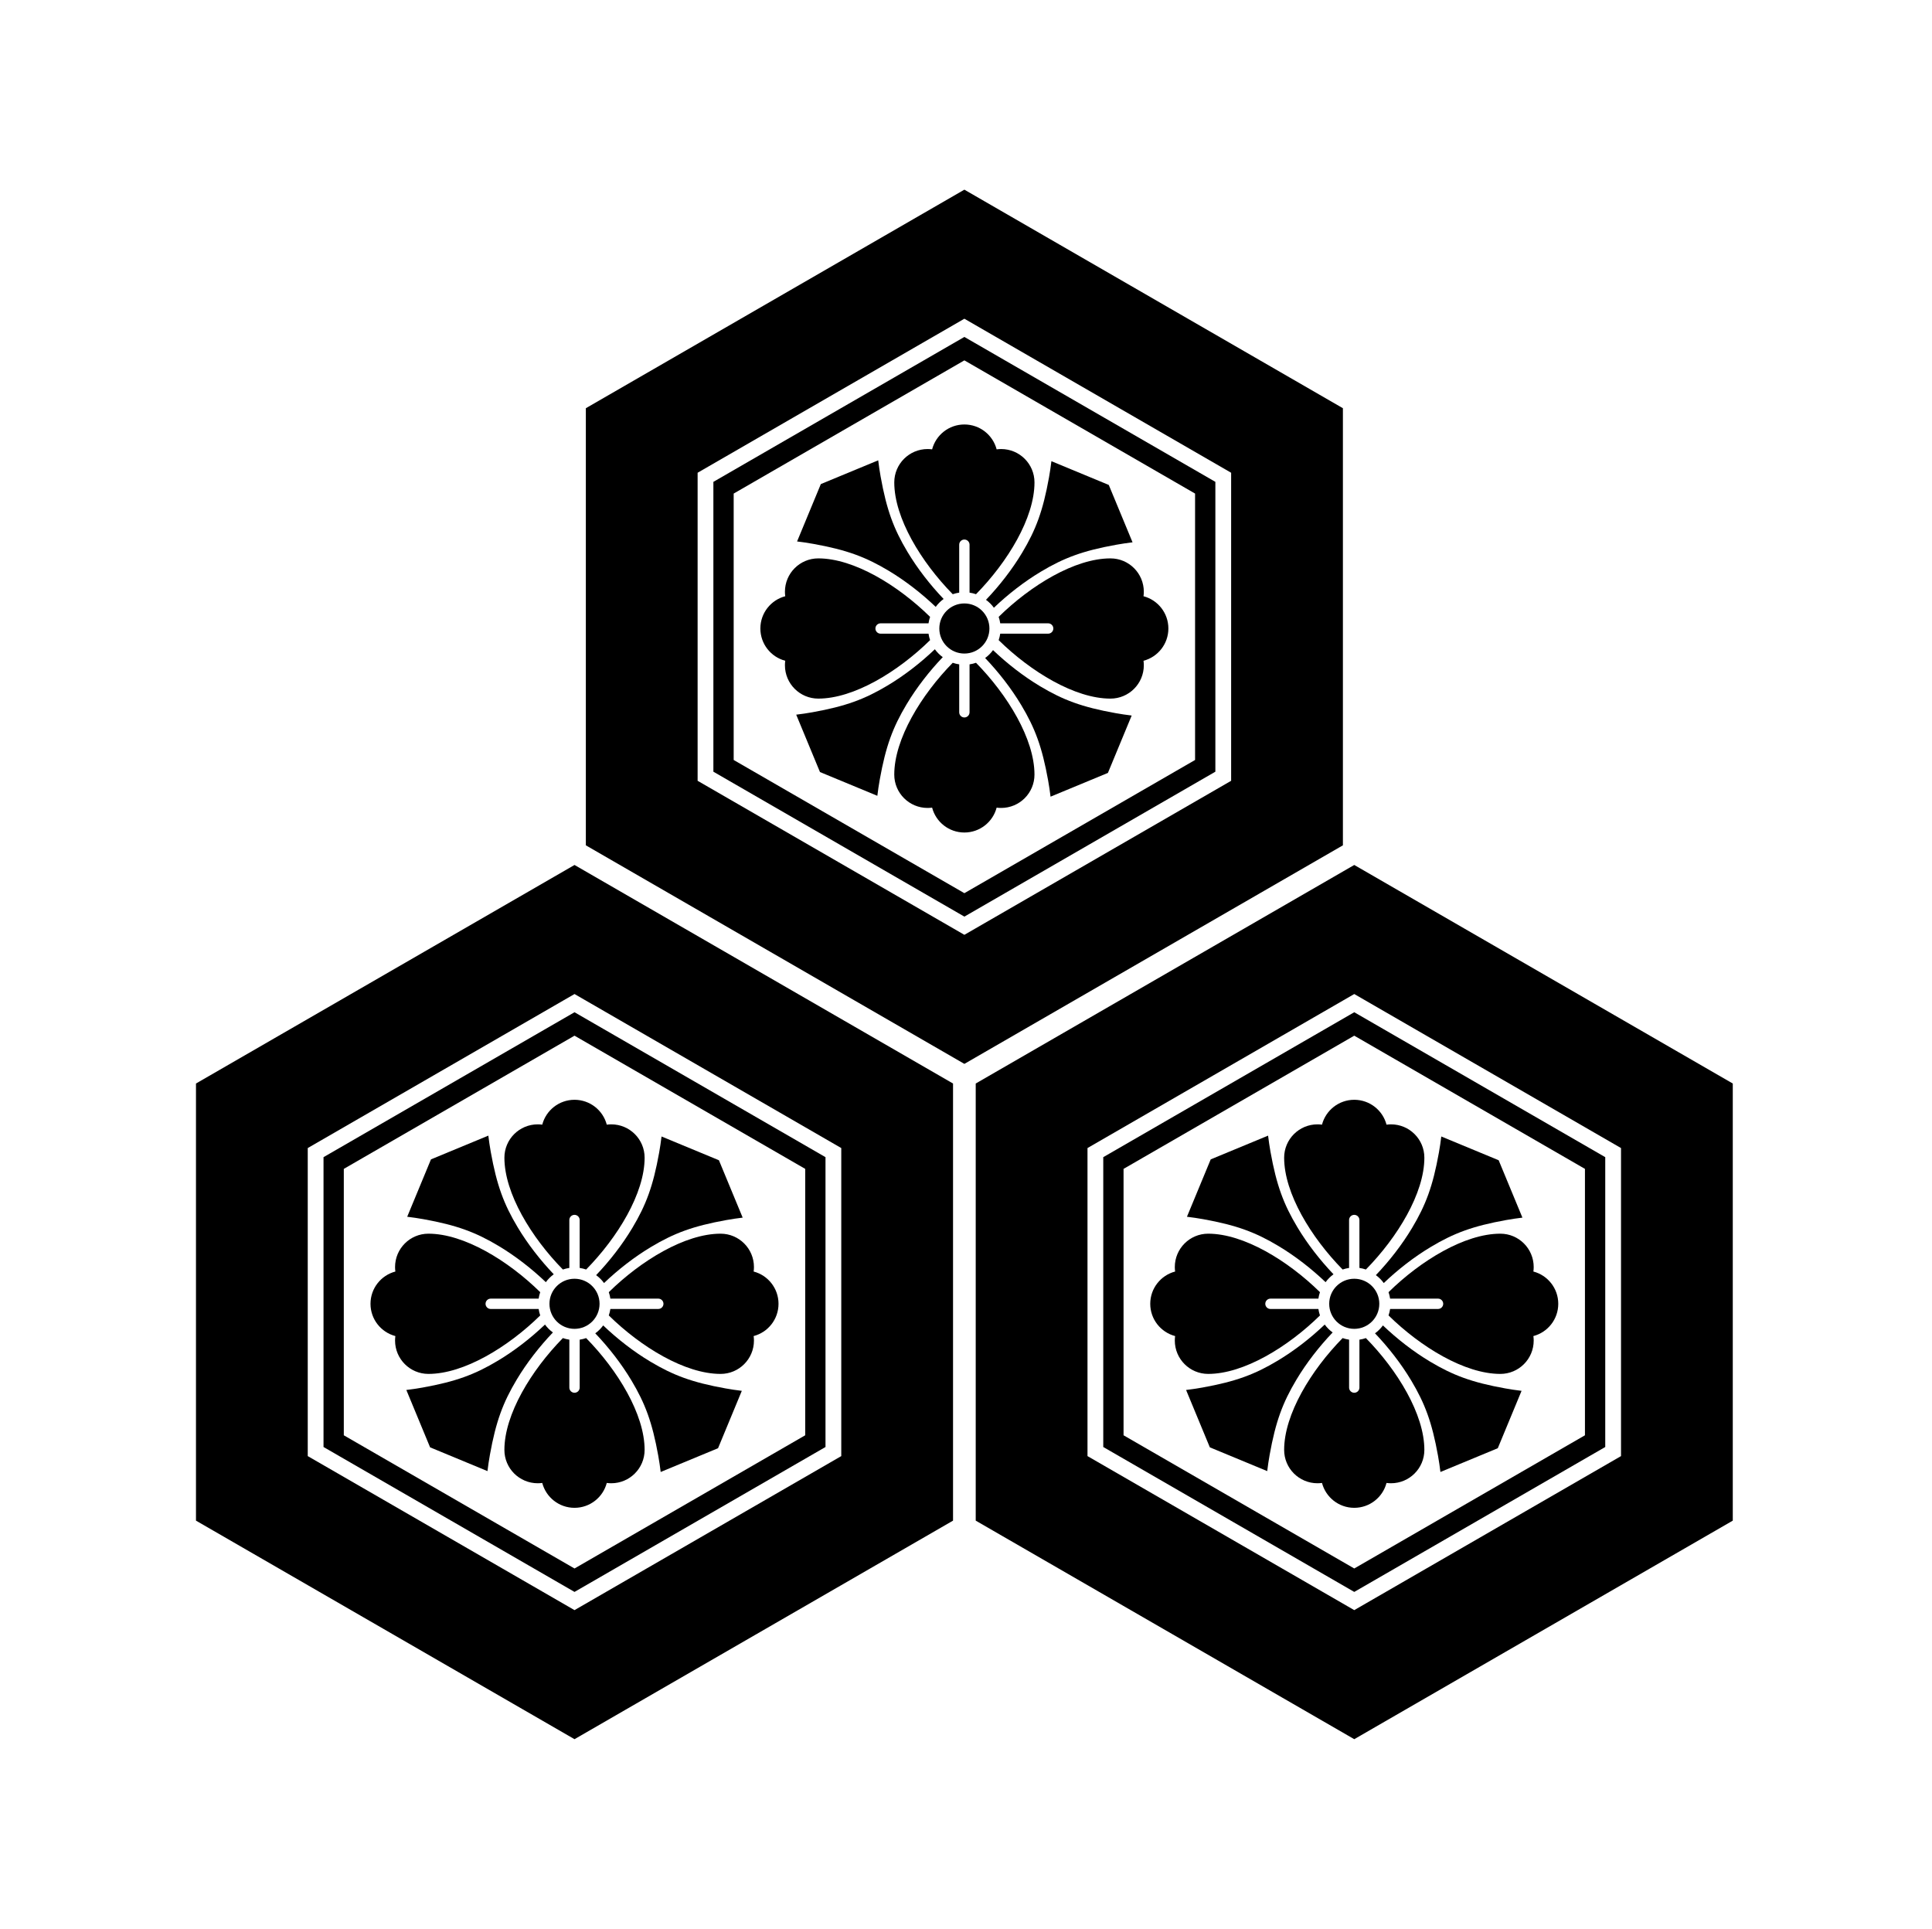 <?xml version="1.0" encoding="UTF-8" standalone="no"?>
<!-- Created with Inkscape (http://www.inkscape.org/) -->

<svg
   version="1.1"
   id="svg106444"
   width="795.035"
   height="793.701"
   viewBox="0 0 795.035 793.701"
   sodipodi:docname="Mitsumori Kikkouni Ken Hanakaku.svg"
   inkscape:version="1.2 (dc2aeda, 2022-05-15)"
   xmlns:inkscape="http://www.inkscape.org/namespaces/inkscape"
   xmlns:sodipodi="http://sodipodi.sourceforge.net/DTD/sodipodi-0.dtd"
   xmlns="http://www.w3.org/2000/svg"
   xmlns:svg="http://www.w3.org/2000/svg">
  <defs
     id="defs106448">
    <clipPath
       clipPathUnits="userSpaceOnUse"
       id="clipPath107343">
      <path
         d="M -531.192,581.588 H 65.084 V -13.688 H -531.192 Z"
         id="path107345"
         style="stroke-width:1" />
    </clipPath>
    <clipPath
       clipPathUnits="userSpaceOnUse"
       id="clipPath107349">
      <path
         d="M -574.546,585.852 H 21.73 V -9.424 H -574.546 Z"
         id="path107351"
         style="stroke-width:1" />
    </clipPath>
    <clipPath
       clipPathUnits="userSpaceOnUse"
       id="clipPath107355">
      <path
         d="M -576.369,585.588 H 19.907 V -9.688 H -576.369 Z"
         id="path107357"
         style="stroke-width:1" />
    </clipPath>
    <clipPath
       clipPathUnits="userSpaceOnUse"
       id="clipPath107361">
      <path
         d="M -557.495,577.85 H 38.781 V -17.426 H -557.495 Z"
         id="path107363"
         style="stroke-width:1" />
    </clipPath>
    <clipPath
       clipPathUnits="userSpaceOnUse"
       id="clipPath107367">
      <path
         d="M -568.227,575.819 H 28.049 V -19.457 H -568.227 Z"
         id="path107369"
         style="stroke-width:1" />
    </clipPath>
    <clipPath
       clipPathUnits="userSpaceOnUse"
       id="clipPath107373">
      <path
         d="M -550.264,577.325 H 46.012 V -17.951 H -550.264 Z"
         id="path107375"
         style="stroke-width:1" />
    </clipPath>
    <clipPath
       clipPathUnits="userSpaceOnUse"
       id="clipPath107380">
      <path
         d="M -556.401,578.014 H 39.875 V -17.262 H -556.401 Z"
         id="path107382"
         style="stroke-width:1" />
    </clipPath>
    <clipPath
       clipPathUnits="userSpaceOnUse"
       id="clipPath107386">
      <path
         d="M -586.545,579.503 H 9.731 V -15.773 H -586.545 Z"
         id="path107388"
         style="stroke-width:1" />
    </clipPath>
    <clipPath
       clipPathUnits="userSpaceOnUse"
       id="clipPath107392">
      <path
         d="M -584.194,578.938 H 12.082 V -16.338 H -584.194 Z"
         id="path107394"
         style="stroke-width:1" />
    </clipPath>
    <clipPath
       clipPathUnits="userSpaceOnUse"
       id="clipPath107398">
      <path
         d="M -538.222,577.948 H 58.054 V -17.328 H -538.222 Z"
         id="path107400"
         style="stroke-width:1" />
    </clipPath>
    <clipPath
       clipPathUnits="userSpaceOnUse"
       id="clipPath107404">
      <path
         d="m -368.837,234.543 h 596.276 v -595.276 h -596.276 z"
         id="path107406"
         style="stroke-width:1" />
    </clipPath>
    <clipPath
       clipPathUnits="userSpaceOnUse"
       id="clipPath107410">
      <path
         d="m -305.367,193.965 h 596.276 v -595.276 h -596.276 z"
         id="path107412"
         style="stroke-width:1" />
    </clipPath>
    <clipPath
       clipPathUnits="userSpaceOnUse"
       id="clipPath107416">
      <path
         d="m -291.231,184.854 h 596.276 v -595.276 H -291.231 Z"
         id="path107418"
         style="stroke-width:1" />
    </clipPath>
    <clipPath
       clipPathUnits="userSpaceOnUse"
       id="clipPath107422">
      <path
         d="m -319.275,148.878 h 596.276 v -595.276 h -596.276 z"
         id="path107424"
         style="stroke-width:1" />
    </clipPath>
    <clipPath
       clipPathUnits="userSpaceOnUse"
       id="clipPath107428">
      <path
         d="m -288.525,200.37 h 596.276 v -595.276 H -288.525 Z"
         id="path107430"
         style="stroke-width:1" />
    </clipPath>
    <clipPath
       clipPathUnits="userSpaceOnUse"
       id="clipPath107434">
      <path
         d="m -252.549,172.327 h 596.276 v -595.276 H -252.549 Z"
         id="path107436"
         style="stroke-width:1" />
    </clipPath>
    <clipPath
       clipPathUnits="userSpaceOnUse"
       id="clipPath107440">
      <path
         d="m -304.042,203.075 h 596.276 v -595.276 h -596.276 z"
         id="path107442"
         style="stroke-width:1" />
    </clipPath>
    <clipPath
       clipPathUnits="userSpaceOnUse"
       id="clipPath107446">
      <path
         d="m -275.998,239.053 h 596.276 v -595.276 H -275.998 Z"
         id="path107448"
         style="stroke-width:1" />
    </clipPath>
    <clipPath
       clipPathUnits="userSpaceOnUse"
       id="clipPath107452">
      <path
         d="m -306.747,187.559 h 596.276 v -595.276 h -596.276 z"
         id="path107454"
         style="stroke-width:1" />
    </clipPath>
    <clipPath
       clipPathUnits="userSpaceOnUse"
       id="clipPath107458">
      <path
         d="m -342.725,215.603 h 596.276 v -595.276 h -596.276 z"
         id="path107460"
         style="stroke-width:1" />
    </clipPath>
    <clipPath
       clipPathUnits="userSpaceOnUse"
       id="clipPath107464">
      <path
         d="M -489.166,442.954 H 107.11 v -595.276 h -596.276 z"
         id="path107466"
         style="stroke-width:1" />
    </clipPath>
    <clipPath
       clipPathUnits="userSpaceOnUse"
       id="clipPath107470">
      <path
         d="m -425.696,402.376 h 596.276 v -595.276 h -596.276 z"
         id="path107472"
         style="stroke-width:1" />
    </clipPath>
    <clipPath
       clipPathUnits="userSpaceOnUse"
       id="clipPath107476">
      <path
         d="m -411.56,393.264 h 596.276 v -595.276 h -596.276 z"
         id="path107478"
         style="stroke-width:1" />
    </clipPath>
    <clipPath
       clipPathUnits="userSpaceOnUse"
       id="clipPath107482">
      <path
         d="m -439.604,357.288 h 596.276 v -595.276 h -596.276 z"
         id="path107484"
         style="stroke-width:1" />
    </clipPath>
    <clipPath
       clipPathUnits="userSpaceOnUse"
       id="clipPath107488">
      <path
         d="m -408.853,408.78 h 596.276 v -595.276 h -596.276 z"
         id="path107490"
         style="stroke-width:1" />
    </clipPath>
    <clipPath
       clipPathUnits="userSpaceOnUse"
       id="clipPath107494">
      <path
         d="m -372.879,380.737 h 596.276 v -595.276 H -372.879 Z"
         id="path107496"
         style="stroke-width:1" />
    </clipPath>
    <clipPath
       clipPathUnits="userSpaceOnUse"
       id="clipPath107500">
      <path
         d="m -424.371,411.485 h 596.276 v -595.276 h -596.276 z"
         id="path107502"
         style="stroke-width:1" />
    </clipPath>
    <clipPath
       clipPathUnits="userSpaceOnUse"
       id="clipPath107506">
      <path
         d="m -396.327,447.464 h 596.276 v -595.276 h -596.276 z"
         id="path107508"
         style="stroke-width:1" />
    </clipPath>
    <clipPath
       clipPathUnits="userSpaceOnUse"
       id="clipPath107512">
      <path
         d="m -427.076,395.969 h 596.276 v -595.276 h -596.276 z"
         id="path107514"
         style="stroke-width:1" />
    </clipPath>
    <clipPath
       clipPathUnits="userSpaceOnUse"
       id="clipPath107518">
      <path
         d="m -463.055,424.014 h 596.276 v -595.276 h -596.276 z"
         id="path107520"
         style="stroke-width:1" />
    </clipPath>
    <clipPath
       clipPathUnits="userSpaceOnUse"
       id="clipPath107524">
      <path
         d="m -248.512,442.954 h 596.276 v -595.276 h -596.276 z"
         id="path107526"
         style="stroke-width:1" />
    </clipPath>
    <clipPath
       clipPathUnits="userSpaceOnUse"
       id="clipPath107530">
      <path
         d="m -185.042,402.376 h 596.276 v -595.276 h -596.276 z"
         id="path107532"
         style="stroke-width:1" />
    </clipPath>
    <clipPath
       clipPathUnits="userSpaceOnUse"
       id="clipPath107536">
      <path
         d="m -170.906,393.264 h 596.276 v -595.276 h -596.276 z"
         id="path107538"
         style="stroke-width:1" />
    </clipPath>
    <clipPath
       clipPathUnits="userSpaceOnUse"
       id="clipPath107542">
      <path
         d="m -198.95,357.288 h 596.276 v -595.276 h -596.276 z"
         id="path107544"
         style="stroke-width:1" />
    </clipPath>
    <clipPath
       clipPathUnits="userSpaceOnUse"
       id="clipPath107548">
      <path
         d="m -168.199,408.78 h 596.276 v -595.276 H -168.199 Z"
         id="path107550"
         style="stroke-width:1" />
    </clipPath>
    <clipPath
       clipPathUnits="userSpaceOnUse"
       id="clipPath107554">
      <path
         d="m -132.225,380.737 h 596.276 v -595.276 h -596.276 z"
         id="path107556"
         style="stroke-width:1" />
    </clipPath>
    <clipPath
       clipPathUnits="userSpaceOnUse"
       id="clipPath107560">
      <path
         d="m -183.717,411.485 h 596.276 v -595.276 h -596.276 z"
         id="path107562"
         style="stroke-width:1" />
    </clipPath>
    <clipPath
       clipPathUnits="userSpaceOnUse"
       id="clipPath107566">
      <path
         d="m -155.673,447.464 h 596.276 v -595.276 h -596.276 z"
         id="path107568"
         style="stroke-width:1" />
    </clipPath>
    <clipPath
       clipPathUnits="userSpaceOnUse"
       id="clipPath107572">
      <path
         d="m -186.422,395.969 h 596.276 v -595.276 h -596.276 z"
         id="path107574"
         style="stroke-width:1" />
    </clipPath>
    <clipPath
       clipPathUnits="userSpaceOnUse"
       id="clipPath107578">
      <path
         d="m -222.4,424.014 h 596.276 v -595.276 h -596.276 z"
         id="path107580"
         style="stroke-width:1" />
    </clipPath>
    <clipPath
       clipPathUnits="userSpaceOnUse"
       id="clipPath107584">
      <path
         d="M -536.698,584.573 H 59.578 V -10.703 H -536.698 Z"
         id="path107586"
         style="stroke-width:1" />
    </clipPath>
    <clipPath
       clipPathUnits="userSpaceOnUse"
       id="clipPath107590">
      <path
         d="M -540.821,585.848 H 55.455 V -9.428 H -540.821 Z"
         id="path107592"
         style="stroke-width:1" />
    </clipPath>
    <clipPath
       clipPathUnits="userSpaceOnUse"
       id="clipPath107596">
      <path
         d="M -528.09,575.381 H 68.186 V -19.895 H -528.09 Z"
         id="path107598"
         style="stroke-width:1" />
    </clipPath>
    <clipPath
       clipPathUnits="userSpaceOnUse"
       id="clipPath107602">
      <path
         d="M -548.983,585.852 H 47.293 V -9.424 H -548.983 Z"
         id="path107604"
         style="stroke-width:1" />
    </clipPath>
    <clipPath
       clipPathUnits="userSpaceOnUse"
       id="clipPath107608">
      <path
         d="M -553.898,585.848 H 42.379 V -9.428 H -553.898 Z"
         id="path107610"
         style="stroke-width:1" />
    </clipPath>
    <clipPath
       clipPathUnits="userSpaceOnUse"
       id="clipPath107614">
      <path
         d="M -557.064,585.848 H 39.212 V -9.428 H -557.064 Z"
         id="path107616"
         style="stroke-width:1" />
    </clipPath>
    <clipPath
       clipPathUnits="userSpaceOnUse"
       id="clipPath107620">
      <path
         d="M -564.573,585.848 H 31.703 V -9.428 H -564.573 Z"
         id="path107622"
         style="stroke-width:1" />
    </clipPath>
    <clipPath
       clipPathUnits="userSpaceOnUse"
       id="clipPath107626">
      <path
         d="M -545.417,584.573 H 50.859 V -10.703 H -545.417 Z"
         id="path107628"
         style="stroke-width:1" />
    </clipPath>
    <clipPath
       clipPathUnits="userSpaceOnUse"
       id="clipPath107632">
      <path
         d="M -561.413,585.852 H 34.863 V -9.424 H -561.413 Z"
         id="path107634"
         style="stroke-width:1" />
    </clipPath>
    <clipPath
       clipPathUnits="userSpaceOnUse"
       id="clipPath107638">
      <path
         d="M -572.817,586.135 H 23.459 V -9.141 H -572.817 Z"
         id="path107640"
         style="stroke-width:1" />
    </clipPath>
    <clipPath
       clipPathUnits="userSpaceOnUse"
       id="clipPath107644">
      <path
         d="M -567.775,585.852 H 28.501 V -9.424 H -567.775 Z"
         id="path107646"
         style="stroke-width:1" />
    </clipPath>
    <clipPath
       clipPathUnits="userSpaceOnUse"
       id="clipPath107651">
      <path
         d="M -542.933,584.573 H 53.343 V -10.703 H -542.933 Z"
         id="path107653"
         style="stroke-width:1" />
    </clipPath>
  </defs>
  <sodipodi:namedview
     id="namedview106446"
     pagecolor="#ffffff"
     bordercolor="#000000"
     borderopacity="0.25"
     inkscape:showpageshadow="2"
     inkscape:pageopacity="0.0"
     inkscape:pagecheckerboard="0"
     inkscape:deskcolor="#d1d1d1"
     showgrid="false"
     inkscape:zoom="0.29734106"
     inkscape:cx="-215.24105"
     inkscape:cy="396.85068"
     inkscape:window-width="1419"
     inkscape:window-height="456"
     inkscape:window-x="0"
     inkscape:window-y="25"
     inkscape:window-maximized="0"
     inkscape:current-layer="svg106444">
    <inkscape:page
       x="0"
       y="0"
       id="page106450"
       width="795.035"
       height="793.701" />
  </sodipodi:namedview>
  <path
     d="M 491.783 312.723 L 396.851 367.534 L 301.914 312.723 L 301.914 203.099 L 396.851 148.289 L 491.783 203.099 Z M 293.563 198.279 L 293.563 317.544 L 396.851 377.178 L 500.134 317.544 L 500.134 198.279 L 396.851 138.645 Z M 506.624 321.29 L 396.851 384.669 L 287.076 321.29 L 287.076 194.531 L 396.851 131.151 L 506.624 194.531 Z M 396.851 78.045 L 241.081 167.977 L 241.081 347.844 L 396.851 437.776 L 552.616 347.844 L 552.616 167.977 Z"
     style="fill:#000000;fill-opacity:1;fill-rule:nonzero;stroke:none"
     id="path106564" />
  <path
     d="M 407.156 258.621 C 407.156 264.314 402.541 268.928 396.849 268.928 C 391.156 268.928 386.54 264.314 386.54 258.621 C 386.54 252.926 391.156 248.312 396.849 248.312 C 402.541 248.312 407.156 252.926 407.156 258.621"
     style="fill:#000000;fill-opacity:1;fill-rule:nonzero;stroke:none"
     id="path106568" />
  <path
     d="M 388.309 246.472 C 382.749 240.641 377.581 234.008 373.43 227.085 C 367.782 217.644 364.865 209.897 362.384 196.107 C 361.989 193.907 361.662 191.657 361.389 189.417 L 337.781 199.193 L 328.004 222.803 C 330.242 223.076 332.493 223.404 334.688 223.8 C 348.482 226.279 356.226 229.199 365.67 234.845 C 372.594 238.997 379.226 244.165 385.056 249.724 C 385.961 248.475 387.06 247.377 388.309 246.472"
     style="fill:#000000;fill-opacity:1;fill-rule:nonzero;stroke:none"
     id="path106572" />
  <path
     d="M 425.701 198.503 C 425.701 190.919 419.556 184.775 411.974 184.775 C 411.349 184.775 410.732 184.82 410.125 184.904 C 408.582 179.014 403.225 174.668 396.849 174.668 C 390.474 174.668 385.12 179.014 383.573 184.904 C 382.969 184.82 382.352 184.775 381.728 184.775 C 374.144 184.775 368 190.919 368 198.503 C 368 213.159 379.085 231.3 392.062 244.511 C 392.916 244.214 393.804 243.998 394.72 243.863 L 394.72 224.142 C 394.72 222.966 395.673 222.014 396.846 222.014 C 398.024 222.014 398.976 222.966 398.976 224.142 L 398.976 243.863 C 399.894 243.996 400.784 244.214 401.637 244.511 C 414.614 231.3 425.701 213.159 425.701 198.503"
     style="fill:#000000;fill-opacity:1;fill-rule:nonzero;stroke:none"
     id="path106576" />
  <path
     d="M 384.701 267.16 C 378.872 272.72 372.237 277.889 365.316 282.037 C 355.873 287.687 348.128 290.604 334.337 293.084 C 332.138 293.48 329.886 293.808 327.646 294.08 L 337.425 317.688 L 361.034 327.467 C 361.305 325.227 361.633 322.976 362.03 320.781 C 364.508 306.987 367.43 299.241 373.076 289.8 C 377.228 282.876 382.396 276.244 387.954 270.413 C 386.705 269.507 385.608 268.409 384.701 267.16"
     style="fill:#000000;fill-opacity:1;fill-rule:nonzero;stroke:none"
     id="path106580" />
  <path
     d="M 336.732 229.769 C 329.151 229.769 323.005 235.912 323.005 243.496 C 323.005 244.121 323.049 244.737 323.133 245.342 C 317.245 246.886 312.899 252.245 312.899 258.62 C 312.899 264.993 317.245 270.35 323.133 271.896 C 323.049 272.501 323.005 273.117 323.005 273.742 C 323.005 281.324 329.151 287.469 336.732 287.469 C 351.388 287.469 369.529 276.382 382.741 263.406 C 382.445 262.553 382.227 261.665 382.092 260.749 L 362.372 260.749 C 361.196 260.749 360.241 259.796 360.241 258.621 C 360.241 257.446 361.196 256.493 362.372 256.493 L 382.092 256.493 C 382.227 255.576 382.445 254.686 382.741 253.833 C 369.532 240.854 351.388 229.769 336.732 229.769"
     style="fill:#000000;fill-opacity:1;fill-rule:nonzero;stroke:none"
     id="path106584" />
  <path
     d="M 405.389 270.766 C 410.95 276.597 416.117 283.231 420.268 290.154 C 425.914 299.595 428.833 307.342 431.313 321.133 C 431.709 323.331 432.038 325.582 432.312 327.822 L 455.918 318.045 L 465.697 294.435 C 463.456 294.165 461.205 293.834 459.009 293.438 C 445.216 290.961 437.472 288.039 428.029 282.394 C 421.106 278.242 414.473 273.073 408.644 267.514 C 407.737 268.763 406.638 269.862 405.389 270.766"
     style="fill:#000000;fill-opacity:1;fill-rule:nonzero;stroke:none"
     id="path106588" />
  <path
     d="M 367.997 318.738 C 367.997 326.319 374.142 332.463 381.725 332.463 C 382.352 332.463 382.966 332.418 383.573 332.335 C 385.117 338.225 390.473 342.57 396.849 342.57 C 403.221 342.57 408.581 338.225 410.125 332.335 C 410.729 332.418 411.346 332.463 411.972 332.463 C 419.554 332.463 425.697 326.319 425.697 318.738 C 425.697 304.081 414.612 285.938 401.636 272.727 C 400.784 273.025 399.893 273.242 398.978 273.377 L 398.978 293.099 C 398.978 294.273 398.025 295.227 396.849 295.227 C 395.677 295.227 394.724 294.273 394.724 293.099 L 394.724 273.377 C 393.804 273.243 392.914 273.025 392.062 272.727 C 379.084 285.938 367.997 304.081 367.997 318.738"
     style="fill:#000000;fill-opacity:1;fill-rule:nonzero;stroke:none"
     id="path106592" />
  <path
     d="M 408.996 250.079 C 414.825 244.519 421.461 239.351 428.383 235.202 C 437.825 229.554 445.571 226.636 459.361 224.155 C 461.56 223.759 463.812 223.431 466.052 223.159 L 456.273 199.551 L 432.664 189.772 C 432.395 192.014 432.065 194.264 431.669 196.459 C 429.191 210.254 426.268 217.998 420.623 227.439 C 416.472 234.363 411.304 240.996 405.745 246.826 C 406.992 247.732 408.091 248.83 408.996 250.079"
     style="fill:#000000;fill-opacity:1;fill-rule:nonzero;stroke:none"
     id="path106596" />
  <path
     d="M 456.966 287.471 C 464.549 287.471 470.693 281.327 470.693 273.744 C 470.693 273.118 470.646 272.503 470.565 271.896 C 476.455 270.352 480.799 264.995 480.799 258.619 C 480.799 252.247 476.455 246.888 470.565 245.344 C 470.646 244.74 470.693 244.123 470.693 243.496 C 470.693 235.915 464.549 229.77 456.966 229.77 C 442.31 229.77 424.166 240.856 410.958 253.832 C 411.254 254.686 411.471 255.575 411.606 256.491 L 431.327 256.491 C 432.502 256.491 433.457 257.443 433.457 258.619 C 433.457 259.792 432.502 260.746 431.327 260.746 L 411.607 260.746 C 411.471 261.663 411.254 262.554 410.957 263.407 C 424.166 276.384 442.31 287.471 456.966 287.471"
     style="fill:#000000;fill-opacity:1;fill-rule:nonzero;stroke:none"
     id="path106600" />
  <path
     d="M 652.221 590.605 L 557.289 645.414 L 462.352 590.605 L 462.352 480.98 L 557.289 426.171 L 652.221 480.98 Z M 454.003 476.16 L 454.003 595.425 L 557.289 655.058 L 660.573 595.425 L 660.573 476.16 L 557.289 416.525 Z M 667.062 599.17 L 557.289 662.55 L 447.514 599.17 L 447.514 472.412 L 557.289 409.032 L 667.062 472.412 Z M 557.289 355.926 L 401.519 445.857 L 401.519 625.725 L 557.289 715.657 L 713.054 625.725 L 713.054 445.857 Z"
     style="fill:#000000;fill-opacity:1;fill-rule:nonzero;stroke:none"
     id="path106604" />
  <path
     d="M 567.595 536.501 C 567.595 542.194 562.982 546.808 557.287 546.808 C 551.596 546.808 546.979 542.194 546.979 536.501 C 546.979 530.808 551.596 526.192 557.287 526.192 C 562.982 526.192 567.595 530.808 567.595 536.501"
     style="fill:#000000;fill-opacity:1;fill-rule:nonzero;stroke:none"
     id="path106608" />
  <path
     d="M 548.747 524.352 C 543.187 518.521 538.018 511.888 533.87 504.967 C 528.22 495.524 525.302 487.779 522.823 473.988 C 522.427 471.787 522.1 469.537 521.827 467.297 L 498.219 477.073 L 488.44 500.683 C 490.68 500.956 492.932 501.284 495.126 501.68 C 508.92 504.159 516.666 507.079 526.108 512.727 C 533.031 516.879 539.664 522.045 545.494 527.604 C 546.4 526.355 547.496 525.259 548.747 524.352"
     style="fill:#000000;fill-opacity:1;fill-rule:nonzero;stroke:none"
     id="path106612" />
  <path
     d="M 586.139 476.384 C 586.139 468.8 579.995 462.657 572.414 462.657 C 571.786 462.657 571.17 462.701 570.564 462.785 C 569.02 456.895 563.662 452.551 557.286 452.551 C 550.914 452.551 545.556 456.895 544.012 462.785 C 543.407 462.701 542.79 462.657 542.166 462.657 C 534.583 462.657 528.438 468.8 528.438 476.384 C 528.438 491.04 539.523 509.181 552.502 522.392 C 553.354 522.095 554.242 521.879 555.158 521.744 L 555.158 502.023 C 555.158 500.848 556.111 499.895 557.286 499.895 C 558.46 499.895 559.414 500.848 559.414 502.023 L 559.414 521.744 C 560.331 521.879 561.222 522.095 562.075 522.392 C 575.052 509.181 586.139 491.04 586.139 476.384"
     style="fill:#000000;fill-opacity:1;fill-rule:nonzero;stroke:none"
     id="path106616" />
  <path
     d="M 545.138 545.04 C 539.31 550.6 532.677 555.769 525.753 559.917 C 516.31 565.567 508.566 568.485 494.774 570.964 C 492.575 571.36 490.326 571.688 488.083 571.961 L 497.862 595.568 L 521.471 605.347 C 521.743 603.108 522.073 600.857 522.469 598.663 C 524.946 584.868 527.867 577.121 533.514 567.68 C 537.666 560.756 542.833 554.124 548.393 548.295 C 547.143 547.387 546.047 546.291 545.138 545.04"
     style="fill:#000000;fill-opacity:1;fill-rule:nonzero;stroke:none"
     id="path106620" />
  <path
     d="M 497.172 507.649 C 489.589 507.649 483.443 513.792 483.443 521.376 C 483.443 522.001 483.489 522.618 483.572 523.222 C 477.683 524.766 473.337 530.125 473.337 536.501 C 473.337 542.873 477.683 548.23 483.572 549.777 C 483.489 550.381 483.443 550.998 483.443 551.622 C 483.443 559.204 489.589 565.349 497.172 565.349 C 511.828 565.349 529.969 554.264 543.18 541.288 C 542.883 540.433 542.667 539.545 542.531 538.63 L 522.811 538.63 C 521.636 538.63 520.68 537.676 520.68 536.501 C 520.68 535.326 521.636 534.373 522.811 534.373 L 542.531 534.373 C 542.664 533.456 542.883 532.566 543.18 531.714 C 529.969 518.734 511.828 507.649 497.172 507.649"
     style="fill:#000000;fill-opacity:1;fill-rule:nonzero;stroke:none"
     id="path106624" />
  <path
     d="M 565.828 548.647 C 571.389 554.478 576.557 561.114 580.708 568.035 C 586.353 577.478 589.272 585.223 591.752 599.014 C 592.148 601.212 592.476 603.464 592.749 605.704 L 616.356 595.926 L 626.135 572.316 C 623.895 572.046 621.643 571.715 619.448 571.319 C 605.656 568.842 597.909 565.92 588.468 560.275 C 581.544 556.123 574.912 550.954 569.083 545.395 C 568.175 546.644 567.079 547.743 565.828 548.647"
     style="fill:#000000;fill-opacity:1;fill-rule:nonzero;stroke:none"
     id="path106628" />
  <path
     d="M 528.436 596.618 C 528.436 604.199 534.58 610.345 542.164 610.345 C 542.789 610.345 543.405 610.298 544.011 610.217 C 545.556 616.105 550.912 620.451 557.287 620.451 C 563.661 620.451 569.019 616.105 570.564 610.217 C 571.168 610.298 571.785 610.345 572.411 610.345 C 579.992 610.345 586.137 604.199 586.137 596.618 C 586.137 581.962 575.051 563.818 562.075 550.607 C 561.223 550.905 560.332 551.123 559.417 551.257 L 559.417 570.979 C 559.417 572.154 558.464 573.107 557.287 573.107 C 556.116 573.107 555.163 572.154 555.163 570.979 L 555.163 551.258 C 554.243 551.123 553.353 550.905 552.501 550.607 C 539.523 563.818 528.436 581.962 528.436 596.618"
     style="fill:#000000;fill-opacity:1;fill-rule:nonzero;stroke:none"
     id="path106632" />
  <path
     d="M 569.435 527.959 C 575.264 522.399 581.899 517.232 588.823 513.082 C 598.266 507.435 606.01 504.516 619.802 502.035 C 622 501.639 624.252 501.311 626.49 501.04 L 616.714 477.431 L 593.104 467.652 C 592.834 469.894 592.503 472.144 592.108 474.339 C 589.63 488.134 586.708 495.878 581.062 505.319 C 576.911 512.243 571.742 518.878 566.183 524.707 C 567.431 525.612 568.531 526.711 569.435 527.959"
     style="fill:#000000;fill-opacity:1;fill-rule:nonzero;stroke:none"
     id="path106636" />
  <path
     d="M 617.406 565.352 C 624.987 565.352 631.131 559.207 631.131 551.625 C 631.131 550.997 631.086 550.383 631.003 549.776 C 636.893 548.232 641.239 542.876 641.239 536.5 C 641.239 530.128 636.893 524.768 631.003 523.224 C 631.086 522.62 631.131 522.003 631.131 521.376 C 631.131 513.795 624.987 507.649 617.406 507.649 C 602.747 507.649 584.606 518.737 571.397 531.713 C 571.693 532.565 571.91 533.456 572.045 534.371 L 591.767 534.371 C 592.939 534.371 593.895 535.324 593.895 536.5 C 593.895 537.672 592.939 538.625 591.767 538.625 L 572.046 538.625 C 571.91 539.543 571.693 540.433 571.395 541.287 C 584.606 554.264 602.747 565.352 617.406 565.352"
     style="fill:#000000;fill-opacity:1;fill-rule:nonzero;stroke:none"
     id="path106640" />
  <path
     d="M 331.349 590.605 L 236.417 645.414 L 141.48 590.605 L 141.48 480.98 L 236.417 426.171 L 331.349 480.98 Z M 133.131 476.16 L 133.131 595.425 L 236.417 655.058 L 339.701 595.425 L 339.701 476.16 L 236.417 416.525 Z M 346.19 599.17 L 236.417 662.55 L 126.642 599.17 L 126.642 472.412 L 236.417 409.032 L 346.19 472.412 Z M 236.417 355.926 L 80.647 445.857 L 80.647 625.725 L 236.417 715.657 L 392.182 625.725 L 392.182 445.857 Z"
     style="fill:#000000;fill-opacity:1;fill-rule:nonzero;stroke:none"
     id="path106644" />
  <path
     d="M 246.723 536.501 C 246.723 542.194 242.11 546.808 236.415 546.808 C 230.724 546.808 226.107 542.194 226.107 536.501 C 226.107 530.808 230.724 526.192 236.415 526.192 C 242.11 526.192 246.723 530.808 246.723 536.501"
     style="fill:#000000;fill-opacity:1;fill-rule:nonzero;stroke:none"
     id="path106648" />
  <path
     d="M 227.875 524.352 C 222.315 518.521 217.146 511.888 212.998 504.967 C 207.348 495.524 204.43 487.779 201.951 473.988 C 201.555 471.787 201.228 469.537 200.955 467.297 L 177.347 477.073 L 167.568 500.683 C 169.808 500.956 172.06 501.284 174.254 501.68 C 188.048 504.159 195.794 507.079 205.236 512.727 C 212.159 516.879 218.792 522.045 224.622 527.604 C 225.528 526.355 226.624 525.259 227.875 524.352"
     style="fill:#000000;fill-opacity:1;fill-rule:nonzero;stroke:none"
     id="path106652" />
  <path
     d="M 265.267 476.384 C 265.267 468.8 259.123 462.657 251.542 462.657 C 250.914 462.657 250.298 462.701 249.692 462.785 C 248.148 456.895 242.79 452.551 236.414 452.551 C 230.042 452.551 224.684 456.895 223.14 462.785 C 222.535 462.701 221.918 462.657 221.294 462.657 C 213.711 462.657 207.566 468.8 207.566 476.384 C 207.566 491.04 218.651 509.181 231.63 522.392 C 232.482 522.095 233.37 521.879 234.286 521.744 L 234.286 502.023 C 234.286 500.848 235.239 499.895 236.414 499.895 C 237.588 499.895 238.542 500.848 238.542 502.023 L 238.542 521.744 C 239.459 521.879 240.35 522.095 241.203 522.392 C 254.18 509.181 265.267 491.04 265.267 476.384"
     style="fill:#000000;fill-opacity:1;fill-rule:nonzero;stroke:none"
     id="path106656" />
  <path
     d="M 224.266 545.04 C 218.438 550.6 211.805 555.769 204.881 559.917 C 195.438 565.567 187.694 568.485 173.902 570.964 C 171.703 571.36 169.454 571.688 167.211 571.961 L 176.99 595.568 L 200.599 605.347 C 200.871 603.108 201.201 600.857 201.597 598.663 C 204.074 584.868 206.995 577.121 212.642 567.68 C 216.794 560.756 221.961 554.124 227.521 548.295 C 226.271 547.387 225.175 546.291 224.266 545.04"
     style="fill:#000000;fill-opacity:1;fill-rule:nonzero;stroke:none"
     id="path106660" />
  <path
     d="M 176.299 507.649 C 168.716 507.649 162.57 513.792 162.57 521.376 C 162.57 522.001 162.616 522.618 162.699 523.222 C 156.81 524.766 152.464 530.125 152.464 536.501 C 152.464 542.873 156.81 548.23 162.699 549.777 C 162.616 550.381 162.57 550.998 162.57 551.622 C 162.57 559.204 168.716 565.349 176.299 565.349 C 190.955 565.349 209.096 554.264 222.307 541.288 C 222.01 540.433 221.794 539.545 221.658 538.63 L 201.938 538.63 C 200.763 538.63 199.807 537.676 199.807 536.501 C 199.807 535.326 200.763 534.373 201.938 534.373 L 221.658 534.373 C 221.791 533.456 222.01 532.566 222.307 531.714 C 209.096 518.734 190.955 507.649 176.299 507.649"
     style="fill:#000000;fill-opacity:1;fill-rule:nonzero;stroke:none"
     id="path106664" />
  <path
     d="M 244.956 548.647 C 250.517 554.478 255.685 561.114 259.836 568.035 C 265.481 577.478 268.4 585.223 270.88 599.014 C 271.276 601.212 271.604 603.464 271.877 605.704 L 295.484 595.926 L 305.263 572.316 C 303.023 572.046 300.771 571.715 298.576 571.319 C 284.784 568.842 277.037 565.92 267.596 560.275 C 260.672 556.123 254.04 550.954 248.211 545.395 C 247.303 546.644 246.207 547.743 244.956 548.647"
     style="fill:#000000;fill-opacity:1;fill-rule:nonzero;stroke:none"
     id="path106668" />
  <path
     d="M 207.564 596.618 C 207.564 604.199 213.708 610.345 221.292 610.345 C 221.917 610.345 222.533 610.298 223.139 610.217 C 224.684 616.105 230.04 620.451 236.415 620.451 C 242.789 620.451 248.147 616.105 249.692 610.217 C 250.296 610.298 250.913 610.345 251.539 610.345 C 259.12 610.345 265.265 604.199 265.265 596.618 C 265.265 581.962 254.179 563.818 241.203 550.607 C 240.351 550.905 239.46 551.123 238.545 551.257 L 238.545 570.979 C 238.545 572.154 237.592 573.107 236.415 573.107 C 235.244 573.107 234.291 572.154 234.291 570.979 L 234.291 551.258 C 233.371 551.123 232.481 550.905 231.629 550.607 C 218.651 563.818 207.564 581.962 207.564 596.618"
     style="fill:#000000;fill-opacity:1;fill-rule:nonzero;stroke:none"
     id="path106672" />
  <path
     d="M 248.563 527.959 C 254.392 522.399 261.027 517.232 267.951 513.082 C 277.394 507.435 285.138 504.516 298.93 502.035 C 301.128 501.639 303.38 501.311 305.618 501.04 L 295.842 477.431 L 272.232 467.652 C 271.962 469.894 271.631 472.144 271.236 474.339 C 268.758 488.134 265.836 495.878 260.19 505.319 C 256.039 512.243 250.87 518.878 245.311 524.707 C 246.559 525.612 247.659 526.711 248.563 527.959"
     style="fill:#000000;fill-opacity:1;fill-rule:nonzero;stroke:none"
     id="path106676" />
  <path
     d="M 296.534 565.352 C 304.115 565.352 310.259 559.207 310.259 551.625 C 310.259 550.997 310.214 550.383 310.131 549.776 C 316.021 548.232 320.367 542.876 320.367 536.5 C 320.367 530.128 316.021 524.768 310.131 523.224 C 310.214 522.62 310.259 522.003 310.259 521.376 C 310.259 513.795 304.115 507.649 296.534 507.649 C 281.875 507.649 263.734 518.737 250.525 531.713 C 250.821 532.565 251.038 533.456 251.173 534.371 L 270.895 534.371 C 272.067 534.371 273.023 535.324 273.023 536.5 C 273.023 537.672 272.067 538.625 270.895 538.625 L 251.174 538.625 C 251.038 539.543 250.821 540.433 250.523 541.287 C 263.734 554.264 281.875 565.352 296.534 565.352"
     style="fill:#000000;fill-opacity:1;fill-rule:nonzero;stroke:none"
     id="path106680" />
</svg>
